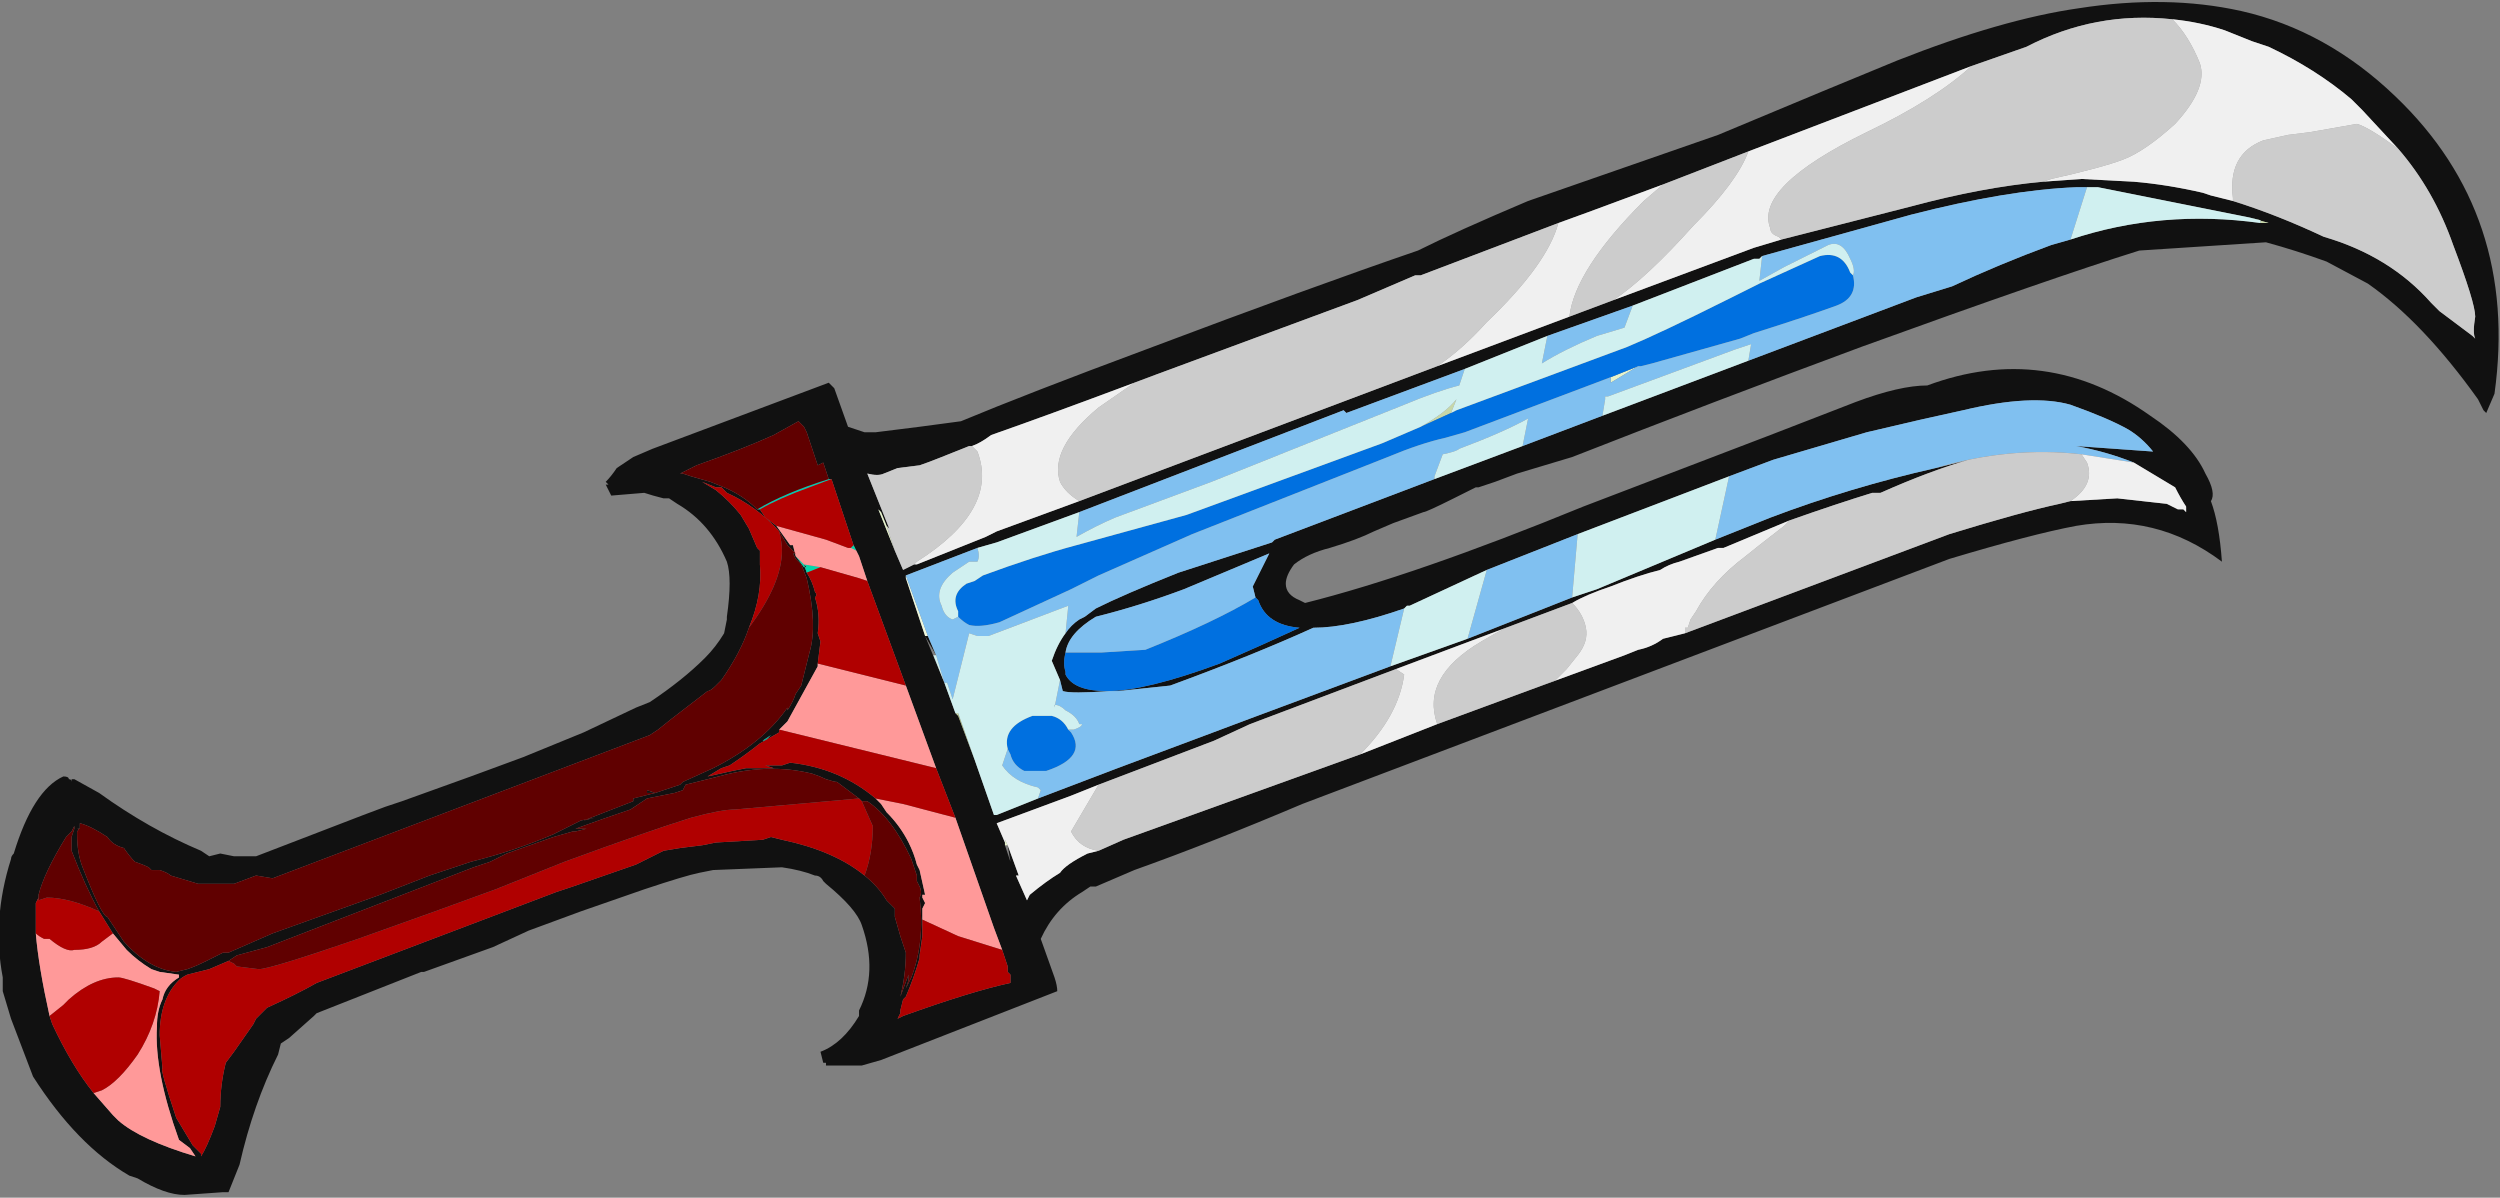 <?xml version="1.0" encoding="UTF-8" standalone="no"?>
<svg xmlns:ffdec="https://www.free-decompiler.com/flash" xmlns:xlink="http://www.w3.org/1999/xlink" ffdec:objectType="frame" height="152.25px" width="317.8px" xmlns="http://www.w3.org/2000/svg">
  <rect width="100%" height="100%" fill="#808080" stroke="none"/>
  <g transform="matrix(1.0, 0.0, 0.0, 1.0, 179.9, 71.4)">
    <use ffdec:characterId="1249" height="21.75" transform="matrix(7.0, 0.0, 0.0, 7.0, -179.9, -71.4)" width="45.4" xlink:href="#shape0"/>
  </g>
  <defs>
    <g id="shape0" transform="matrix(1.0, 0.0, 0.0, 1.0, 25.7, 10.2)">
      <path d="M13.75 -9.85 Q12.35 -10.0 11.1 -9.35 L10.1 -9.0 6.05 -7.45 4.5 -6.85 3.15 -6.35 2.6 -6.15 0.1 -5.2 0.0 -5.2 -1.05 -4.75 -4.7 -3.4 -5.1 -3.25 Q-6.7 -2.65 -7.7 -2.3 -7.9 -2.15 -8.05 -2.1 L-8.1 -2.1 -8.6 -1.9 Q-8.85 -1.8 -9.0 -1.75 L-9.4 -1.7 -9.65 -1.6 Q-9.75 -1.55 -9.95 -1.6 L-9.55 -0.6 -9.6 -0.65 -9.7 -0.9 -9.75 -0.95 -9.45 -0.2 -9.3 0.15 -9.1 0.05 -9.05 0.05 -7.8 -0.45 -7.6 -0.55 -6.1 -1.1 0.4 -3.55 2.8 -4.45 3.6 -4.75 6.15 -5.7 6.65 -5.85 9.0 -6.45 Q10.3 -6.8 11.4 -6.9 L12.1 -6.95 13.05 -6.9 Q13.65 -6.85 14.3 -6.7 L14.45 -6.65 14.85 -6.55 Q15.65 -6.3 16.5 -5.9 17.7 -5.55 18.45 -4.7 L18.6 -4.55 19.2 -4.1 19.25 -4.05 Q19.2 -4.15 19.25 -4.45 19.25 -4.7 18.85 -5.75 18.5 -6.75 17.85 -7.5 L17.2 -8.2 17.0 -8.4 Q16.35 -8.95 15.5 -9.35 L15.2 -9.45 14.7 -9.65 Q14.25 -9.8 13.75 -9.85 M3.95 -4.65 L2.4 -4.1 0.9 -3.5 -1.25 -2.7 -1.3 -2.75 -6.1 -0.9 -7.6 -0.35 -7.95 -0.25 -9.25 0.25 -9.25 0.3 -8.9 1.35 -8.55 2.2 -8.35 2.75 -8.3 2.8 -8.0 3.6 -7.65 4.6 -7.6 4.6 -6.85 4.3 Q-5.55 3.8 -3.8 3.15 L-3.0 2.85 -0.45 1.9 0.95 1.4 2.85 0.65 3.3 0.5 5.45 -0.4 6.45 -0.8 Q7.9 -1.35 9.45 -1.7 L10.05 -1.85 Q9.35 -1.65 8.45 -1.25 L8.3 -1.25 Q7.65 -1.05 6.8 -0.75 L5.6 -0.25 5.5 -0.25 4.8 0.0 Q4.6 0.05 4.45 0.15 4.05 0.25 3.55 0.45 3.1 0.6 2.85 0.75 L1.65 1.2 -0.35 1.95 -3.0 2.95 -3.65 3.25 -5.75 4.05 -6.25 4.25 -7.6 4.75 -7.45 5.1 -7.45 5.15 -7.35 5.45 -7.4 5.15 -7.2 5.7 -7.25 5.7 -7.05 6.15 -7.0 6.05 Q-6.7 5.8 -6.45 5.65 -6.35 5.5 -5.95 5.3 L-5.75 5.25 -5.3 5.05 -1.0 3.5 0.4 2.95 2.3 2.25 3.8 1.7 4.05 1.6 Q4.3 1.55 4.5 1.4 L4.9 1.3 9.7 -0.5 Q11.0 -0.9 11.7 -1.05 L11.9 -1.1 12.75 -1.15 13.65 -1.05 13.85 -0.95 13.95 -0.95 14.0 -0.9 14.0 -1.0 Q13.9 -1.15 13.8 -1.35 L13.05 -1.8 Q12.55 -2.0 12.0 -2.1 L13.4 -2.0 Q13.2 -2.25 12.95 -2.4 12.6 -2.6 11.9 -2.85 11.2 -3.05 9.95 -2.75 9.25 -2.6 8.2 -2.35 L6.5 -1.85 5.7 -1.55 2.95 -0.5 1.3 0.15 -0.1 0.8 -0.15 0.8 -0.2 0.85 Q-1.2 1.2 -1.85 1.2 -2.95 1.7 -4.45 2.25 L-5.4 2.35 -5.55 2.35 Q-6.25 2.4 -6.4 2.35 L-6.45 2.15 -6.6 1.8 Q-6.5 1.5 -6.35 1.3 -6.25 1.15 -6.1 1.05 L-6.0 1.0 -5.8 0.85 Q-5.3 0.6 -4.3 0.2 L-2.6 -0.35 -2.55 -0.4 0.35 -1.5 1.95 -2.1 3.4 -2.65 6.05 -3.65 9.1 -4.8 9.75 -5.0 Q10.6 -5.4 11.55 -5.75 L11.9 -5.85 Q13.55 -6.4 15.35 -6.15 L15.5 -6.15 15.15 -6.25 12.4 -6.8 12.2 -6.8 12.0 -6.8 Q10.75 -6.75 9.0 -6.3 L6.3 -5.55 6.25 -5.5 6.15 -5.5 3.95 -4.65 M2.05 -6.55 L5.5 -7.75 Q7.65 -8.65 8.75 -9.1 10.65 -9.85 12.05 -10.05 13.65 -10.3 15.0 -10.0 16.55 -9.65 17.8 -8.45 20.05 -6.3 19.6 -3.05 L19.45 -2.7 19.4 -2.75 19.3 -2.95 Q18.3 -4.35 17.3 -5.05 L16.55 -5.45 Q16.0 -5.65 15.45 -5.8 L13.15 -5.65 Q11.55 -5.15 8.1 -3.9 5.4 -2.9 2.85 -1.9 L1.85 -1.6 1.45 -1.45 1.15 -1.35 1.1 -1.35 0.7 -1.15 Q0.2 -0.9 0.15 -0.9 L-0.4 -0.7 -0.75 -0.55 Q-1.05 -0.4 -1.55 -0.25 -1.95 -0.15 -2.2 0.05 -2.35 0.25 -2.35 0.4 -2.35 0.6 -2.1 0.7 L-2.0 0.75 Q0.0 0.25 3.05 -1.0 L6.45 -2.3 8.0 -2.9 Q8.8 -3.2 9.3 -3.2 11.45 -4.0 13.35 -2.65 14.1 -2.15 14.35 -1.6 14.55 -1.25 14.45 -1.1 14.6 -0.7 14.65 0.0 13.45 -0.9 12.0 -0.65 11.2 -0.5 9.7 -0.05 L-2.05 4.4 Q-3.7 5.1 -5.1 5.6 L-5.8 5.9 -5.9 5.9 -6.05 6.0 Q-6.55 6.3 -6.8 6.85 L-6.55 7.55 Q-6.5 7.7 -6.5 7.8 L-9.7 9.05 -10.05 9.15 -10.7 9.15 -10.7 9.1 -10.75 9.1 -10.8 8.9 Q-10.4 8.75 -10.1 8.25 L-10.1 8.15 Q-9.75 7.45 -10.05 6.6 -10.15 6.3 -10.7 5.85 L-10.75 5.8 Q-10.8 5.7 -10.9 5.7 -11.15 5.6 -11.5 5.55 L-12.75 5.6 -13.0 5.65 Q-13.25 5.7 -14.0 5.95 L-15.15 6.35 -16.1 6.7 -16.75 7.0 -18.0 7.45 -18.05 7.45 -19.95 8.2 -20.0 8.25 -20.45 8.65 -20.6 8.75 -20.65 8.95 Q-21.1 9.85 -21.35 10.95 L-21.55 11.45 -21.65 11.45 -22.35 11.5 Q-22.7 11.5 -23.2 11.2 L-23.35 11.15 Q-24.3 10.6 -25.1 9.35 L-25.5 8.3 -25.65 7.8 -25.65 7.55 Q-25.85 6.5 -25.5 5.4 -25.5 5.35 -25.45 5.3 -25.1 4.15 -24.55 3.9 -24.45 3.9 -24.45 3.95 -24.4 3.95 -24.4 4.0 L-24.4 3.95 -24.35 3.95 -23.9 4.2 Q-23.0 4.85 -22.05 5.25 L-21.9 5.35 -21.7 5.3 -21.45 5.35 -21.05 5.35 -19.1 4.6 -18.7 4.45 -18.4 4.35 -17.15 3.9 -16.2 3.55 -15.1 3.1 -14.15 2.65 -13.9 2.55 Q-13.3 2.15 -12.9 1.75 -12.7 1.55 -12.55 1.3 L-12.5 1.05 -12.5 1.0 Q-12.4 0.3 -12.5 0.0 -12.8 -0.7 -13.4 -1.05 L-13.55 -1.15 -13.65 -1.15 Q-13.85 -1.2 -14.0 -1.25 L-14.6 -1.2 -14.7 -1.4 -14.65 -1.4 -14.7 -1.45 Q-14.6 -1.55 -14.5 -1.7 L-14.2 -1.9 -13.85 -2.05 -10.65 -3.25 -10.55 -3.15 -10.3 -2.45 -10.0 -2.35 -9.8 -2.35 -9.0 -2.45 -8.25 -2.55 Q-7.05 -3.05 -4.9 -3.85 -1.85 -5.0 0.05 -5.65 0.75 -6.0 2.05 -6.55 M4.9 1.25 L4.9 1.3 4.9 1.25 M-10.65 -1.5 L-10.75 -1.8 -10.85 -1.75 -11.05 -2.35 -11.1 -2.45 -11.2 -2.55 -11.65 -2.3 Q-12.2 -2.05 -13.05 -1.75 L-13.35 -1.6 -13.3 -1.6 -13.15 -1.55 -12.8 -1.45 -12.55 -1.35 Q-12.2 -1.2 -11.95 -0.95 L-11.9 -0.95 -11.8 -0.8 -11.6 -0.65 -11.35 -0.3 -11.3 -0.3 -11.25 -0.1 -11.1 0.1 -11.05 0.1 -11.1 0.05 -11.05 0.2 Q-10.95 0.35 -10.9 0.55 -10.85 0.6 -10.9 0.65 -10.8 0.95 -10.85 1.3 L-10.8 1.45 -10.85 1.85 -10.85 1.9 -11.4 2.9 -11.55 3.05 -11.55 3.1 -11.9 3.3 -11.9 3.3 Q-12.15 3.5 -12.45 3.7 L-12.6 3.75 -12.85 3.9 -12.4 3.8 -12.15 3.75 -11.65 3.75 -11.8 3.7 -11.5 3.7 -11.35 3.65 Q-10.45 3.75 -9.8 4.3 L-9.7 4.4 -9.6 4.55 Q-9.35 4.8 -9.2 5.1 L-9.2 5.1 Q-9.1 5.3 -9.05 5.5 L-9.0 5.6 -8.9 6.05 -8.95 6.05 -8.95 6.1 -8.9 6.2 -8.95 6.3 -8.95 6.35 -8.95 6.8 -9.0 7.15 -9.0 7.2 Q-9.1 7.55 -9.25 7.9 L-9.3 7.95 -9.35 8.15 -9.35 8.2 -9.4 8.3 -9.3 8.25 Q-8.05 7.8 -7.35 7.65 L-7.35 7.5 -7.4 7.45 -7.4 7.35 -7.5 7.05 -7.65 6.65 -8.35 4.65 -8.7 3.75 -9.25 2.25 -9.95 0.35 -10.1 -0.1 -10.15 -0.2 -10.2 -0.3 -10.6 -1.5 -10.65 -1.5 M-11.55 -0.55 Q-11.95 -1.0 -12.5 -1.25 L-12.6 -1.35 -12.7 -1.35 -12.95 -1.45 -12.7 -1.3 Q-12.45 -1.1 -12.25 -0.85 L-12.1 -0.6 -11.95 -0.25 -11.9 -0.2 -11.9 0.05 Q-11.85 0.6 -12.1 1.2 -12.25 1.65 -12.6 2.15 L-12.7 2.25 Q-12.8 2.35 -12.85 2.35 L-13.5 2.85 -13.75 3.05 -13.9 3.15 -20.75 5.75 -21.05 5.7 -21.45 5.85 -22.1 5.85 -22.6 5.7 Q-22.65 5.65 -22.8 5.6 L-22.95 5.6 -23.0 5.55 Q-23.1 5.5 -23.25 5.45 -23.35 5.35 -23.45 5.2 -23.65 5.15 -23.75 5.0 -24.05 4.8 -24.25 4.75 L-24.25 4.85 -24.3 4.85 Q-24.25 4.85 -24.3 4.9 L-24.3 4.95 Q-24.3 5.3 -24.2 5.55 -23.85 6.45 -23.75 6.45 L-23.45 6.9 Q-23.0 7.4 -22.5 7.45 L-22.3 7.4 Q-22.15 7.35 -21.95 7.25 L-21.65 7.1 -21.55 7.1 -20.75 6.75 -18.8 6.05 -17.9 5.7 -17.15 5.45 Q-16.35 5.25 -15.65 4.95 L-15.15 4.7 -14.9 4.65 -15.1 4.7 -14.2 4.35 -14.2 4.3 -13.8 4.2 -13.35 4.05 -13.3 4.0 -12.75 3.75 Q-11.85 3.3 -11.4 2.65 L-11.4 2.7 Q-11.3 2.55 -11.25 2.4 L-11.15 2.25 -11.0 1.65 Q-10.85 1.15 -11.05 0.3 L-11.15 0.05 -11.25 -0.05 -11.3 -0.15 -11.25 -0.15 -11.4 -0.3 -11.55 -0.55 M-2.3 0.8 L-2.3 0.8 M-6.35 1.65 Q-6.4 1.85 -6.35 2.0 L-6.35 2.05 Q-6.2 2.35 -5.6 2.35 -4.9 2.35 -3.55 1.85 -2.75 1.5 -2.1 1.2 -2.7 1.15 -2.85 0.7 L-2.9 0.65 -2.95 0.45 -2.65 -0.15 -4.2 0.5 Q-5.0 0.8 -5.8 1.0 -6.3 1.3 -6.35 1.65 M-8.9 1.35 L-8.85 1.35 -8.7 1.7 -8.9 1.35 M-10.0 5.7 Q-9.75 5.9 -9.6 6.15 -9.55 6.2 -9.45 6.3 L-9.45 6.45 -9.35 6.8 -9.25 7.1 Q-9.25 7.5 -9.35 7.9 L-9.2 7.5 -9.2 7.6 -9.25 7.75 -9.15 7.55 Q-8.9 6.9 -9.0 6.1 -8.95 6.0 -9.0 5.9 L-9.05 5.8 -9.05 5.7 -9.15 5.4 Q-9.5 4.65 -9.95 4.35 L-10.05 4.35 -10.1 4.3 -10.5 4.0 Q-10.55 4.0 -10.7 3.95 -10.8 3.9 -10.95 3.85 -11.75 3.65 -12.65 3.9 L-13.25 4.05 -13.3 4.15 -13.45 4.2 -13.95 4.3 -14.25 4.5 Q-14.7 4.65 -15.25 4.85 L-15.05 4.85 -15.25 4.9 -15.3 4.9 -15.65 5.0 -16.5 5.3 -16.8 5.45 -17.1 5.55 -20.85 7.0 -21.4 7.15 -21.55 7.25 -21.9 7.4 -22.3 7.5 Q-22.4 7.55 -22.45 7.6 -22.8 7.95 -22.8 8.6 L-22.75 9.2 Q-22.8 9.2 -22.5 10.1 -22.35 10.35 -22.2 10.6 L-22.05 10.75 -22.05 10.8 Q-21.95 10.65 -21.8 10.25 L-21.7 9.9 Q-21.7 9.5 -21.6 9.1 L-21.45 8.9 -21.1 8.4 -21.05 8.3 -20.85 8.1 Q-20.3 7.85 -19.95 7.65 L-15.6 6.0 -15.3 5.9 -14.15 5.5 -13.65 5.25 -13.35 5.2 -12.95 5.15 -12.7 5.1 -11.85 5.05 -11.7 5.0 -11.5 5.05 Q-10.55 5.25 -10.0 5.7 M-11.8 3.25 L-11.7 3.15 -11.85 3.25 -11.8 3.25 M-11.9 3.3 L-11.9 3.3 M-13.8 4.2 L-13.95 4.2 -13.95 4.15 -13.8 4.2 M-24.0 9.65 L-23.65 10.05 -23.55 10.15 Q-23.15 10.5 -22.15 10.8 L-22.25 10.65 -22.45 10.5 Q-22.9 9.25 -22.85 8.45 -22.85 8.15 -22.75 7.95 -22.7 7.7 -22.45 7.55 L-22.45 7.5 -22.8 7.45 -22.95 7.4 Q-23.2 7.25 -23.4 7.05 L-23.65 6.75 -23.9 6.35 Q-24.15 5.9 -24.4 5.25 L-24.4 5.0 -24.35 4.85 -24.35 4.8 -24.4 4.9 -24.5 5.0 Q-24.9 5.65 -25.0 6.05 L-25.0 6.1 -25.05 6.2 -25.05 6.75 Q-25.0 7.35 -24.8 8.25 L-24.75 8.4 Q-24.4 9.15 -24.0 9.65" fill="#111111" fill-rule="evenodd" stroke="none"/>
      <path d="M-8.9 1.35 L-9.25 0.3 -9.25 0.25 -8.85 1.35 -8.9 1.35" fill="#eef7db" fill-rule="evenodd" stroke="none"/>
      <path d="M0.1 -2.45 Q0.55 -2.7 0.75 -2.95 L0.65 -2.7 0.1 -2.45 M-8.3 2.8 L-8.35 2.75 -8.3 2.75 -8.3 2.8 M15.35 -6.15 L15.35 -6.2 15.15 -6.25 15.5 -6.15 15.35 -6.15" fill="#c7d7a8" fill-rule="evenodd" stroke="none"/>
      <path d="M-9.45 -0.2 L-9.75 -0.95 -9.7 -0.9 -9.6 -0.65 -9.45 -0.2 M4.05 -3.55 L3.55 -3.25 3.55 -3.35 4.05 -3.55 M-7.45 5.15 L-7.45 5.1 -7.45 5.05 -7.4 5.15 -7.45 5.15" fill="#e7f3cb" fill-rule="evenodd" stroke="none"/>
      <path d="M-8.0 3.6 L-8.3 2.8 -8.3 2.75 -8.0 3.6" fill="#a9b678" fill-rule="evenodd" stroke="none"/>
      <path d="M-11.95 -0.95 Q-11.45 -1.25 -10.65 -1.5 L-10.6 -1.5 -11.0 -1.35 Q-11.55 -1.15 -11.9 -0.95 L-11.95 -0.95" fill="#00cab0" fill-rule="evenodd" stroke="none"/>
      <path d="M-10.2 -0.3 L-10.15 -0.2 -10.25 -0.25 -10.2 -0.3 M-11.05 0.2 L-11.1 0.05 -11.05 0.1 -11.1 0.1 -11.25 -0.1 -11.1 0.05 -10.8 0.1 -11.05 0.2" fill="#03d6ab" fill-rule="evenodd" stroke="none"/>
      <path d="M-11.9 3.3 L-11.9 3.3 M-11.8 3.25 L-11.85 3.25 -11.7 3.15 -11.8 3.25" fill="#00ae99" fill-rule="evenodd" stroke="none"/>
      <path d="M-8.3 1.0 L-8.3 0.9 Q-8.45 0.6 -8.15 0.4 L-8.0 0.35 -7.85 0.25 Q-6.9 -0.1 -6.15 -0.3 L-4.15 -0.85 -0.6 -2.15 0.1 -2.45 0.65 -2.7 0.75 -2.75 3.85 -3.9 Q4.45 -4.15 5.65 -4.75 L6.25 -5.05 7.35 -5.55 Q7.75 -5.65 7.9 -5.25 L7.95 -5.2 Q8.05 -4.8 7.65 -4.65 7.1 -4.45 6.15 -4.15 L5.9 -4.05 4.3 -3.6 4.1 -3.55 4.05 -3.55 3.55 -3.35 0.9 -2.35 0.55 -2.25 Q0.1 -2.15 -0.5 -1.9 L-4.05 -0.5 -5.75 0.25 -6.25 0.5 -7.55 1.1 Q-7.9 1.2 -8.1 1.15 -8.2 1.1 -8.3 1.0 M-2.9 0.65 L-2.85 0.7 Q-2.7 1.15 -2.1 1.2 -2.75 1.5 -3.55 1.85 -4.9 2.35 -5.6 2.35 -6.2 2.35 -6.35 2.05 L-6.35 2.0 Q-6.4 1.85 -6.35 1.65 L-5.7 1.65 -4.9 1.6 Q-3.65 1.1 -2.9 0.65 M-6.3 3.05 L-6.25 3.1 Q-5.95 3.55 -6.7 3.8 L-7.1 3.8 Q-7.3 3.7 -7.35 3.5 L-7.4 3.4 Q-7.5 3.0 -6.95 2.8 L-6.6 2.8 Q-6.4 2.85 -6.3 3.05" fill="#0070e0" fill-rule="evenodd" stroke="none"/>
      <path d="M3.95 -4.65 L3.8 -4.25 3.3 -4.1 Q2.7 -3.85 2.3 -3.6 L2.4 -4.1 3.95 -4.65 M0.9 -3.5 L0.8 -3.2 Q0.4 -3.1 -0.2 -2.85 L-3.7 -1.45 -5.45 -0.8 Q-5.8 -0.65 -6.15 -0.45 L-6.1 -0.9 -1.3 -2.75 -1.25 -2.7 0.9 -3.5 M-7.95 -0.25 Q-7.9 -0.1 -7.95 0.0 L-8.1 0.0 -8.4 0.2 Q-8.75 0.5 -8.6 0.8 -8.55 1.0 -8.4 1.05 L-8.3 1.0 Q-8.2 1.1 -8.1 1.15 -7.9 1.2 -7.55 1.1 L-6.25 0.5 -5.75 0.25 -4.05 -0.5 -0.5 -1.9 Q0.1 -2.15 0.55 -2.25 L0.9 -2.35 3.55 -3.35 3.55 -3.25 4.05 -3.55 4.1 -3.55 4.3 -3.6 5.9 -4.05 6.15 -4.15 Q7.1 -4.45 7.65 -4.65 8.05 -4.8 7.95 -5.2 8.0 -5.3 7.9 -5.5 7.75 -5.85 7.5 -5.75 L6.7 -5.35 6.25 -5.1 6.3 -5.55 9.0 -6.3 Q10.75 -6.75 12.0 -6.8 L12.2 -6.8 11.9 -5.85 11.55 -5.75 Q10.6 -5.4 9.75 -5.0 L9.1 -4.8 6.05 -3.65 6.1 -3.95 5.8 -3.85 3.5 -3.0 3.45 -3.0 3.45 -2.95 3.4 -2.65 1.95 -2.1 2.05 -2.6 Q1.6 -2.35 0.8 -2.05 0.75 -2.0 0.5 -1.95 L0.35 -1.55 0.35 -1.5 -2.55 -0.4 -2.6 -0.35 -4.3 0.2 Q-5.3 0.6 -5.8 0.85 L-6.0 1.0 -6.1 1.05 Q-6.25 1.15 -6.35 1.3 L-6.3 0.8 -7.75 1.35 -7.95 1.35 -8.1 1.3 -8.4 2.5 -8.5 2.2 -8.55 2.2 -8.7 1.7 -8.85 1.35 -9.25 0.25 -7.95 -0.25 M-6.45 2.15 L-6.4 2.35 Q-6.25 2.4 -5.55 2.35 L-5.4 2.35 -4.45 2.25 Q-2.95 1.7 -1.85 1.2 -1.2 1.2 -0.2 0.85 L-0.45 1.9 -3.0 2.85 -3.8 3.15 Q-5.55 3.8 -6.85 4.3 L-6.8 4.15 -6.85 4.1 Q-7.3 4.0 -7.5 3.7 L-7.4 3.4 -7.35 3.5 Q-7.3 3.7 -7.1 3.8 L-6.7 3.8 Q-5.95 3.55 -6.25 3.1 L-6.3 3.05 -6.2 3.05 Q-6.05 3.0 -6.05 2.95 L-6.1 2.95 Q-6.15 2.8 -6.35 2.7 -6.45 2.6 -6.55 2.6 L-6.55 2.65 -6.45 2.15 M1.3 0.15 L2.95 -0.5 2.85 0.65 0.95 1.4 1.3 0.15 M5.7 -1.55 L6.5 -1.85 8.2 -2.35 Q9.25 -2.6 9.95 -2.75 11.2 -3.05 11.9 -2.85 12.6 -2.6 12.95 -2.4 13.2 -2.25 13.4 -2.0 L12.0 -2.1 Q12.55 -2.0 13.05 -1.8 L12.1 -1.95 Q10.8 -2.1 9.45 -1.7 7.9 -1.35 6.45 -0.8 L5.45 -0.4 5.7 -1.55 M-2.9 0.65 Q-3.65 1.1 -4.9 1.6 L-5.7 1.65 -6.35 1.65 Q-6.3 1.3 -5.8 1.0 -5.0 0.8 -4.2 0.5 L-2.65 -0.15 -2.95 0.45 -2.9 0.65" fill="#80c0f0" fill-rule="evenodd" stroke="none"/>
      <path d="M2.4 -4.1 L2.3 -3.6 Q2.7 -3.85 3.3 -4.1 L3.8 -4.25 3.95 -4.65 6.15 -5.5 6.25 -5.5 6.3 -5.55 6.25 -5.1 6.7 -5.35 7.5 -5.75 Q7.75 -5.85 7.9 -5.5 8.0 -5.3 7.95 -5.2 L7.9 -5.25 Q7.75 -5.65 7.35 -5.55 L6.25 -5.05 5.65 -4.75 Q4.45 -4.15 3.85 -3.9 L0.75 -2.75 0.65 -2.7 0.75 -2.95 Q0.55 -2.7 0.1 -2.45 L-0.6 -2.15 -4.15 -0.85 -6.15 -0.3 Q-6.9 -0.1 -7.85 0.25 L-8.0 0.35 -8.15 0.4 Q-8.45 0.6 -8.3 0.9 L-8.3 1.0 -8.4 1.05 Q-8.55 1.0 -8.6 0.8 -8.75 0.5 -8.4 0.2 L-8.1 0.0 -7.95 0.0 Q-7.9 -0.1 -7.95 -0.25 L-7.6 -0.35 -6.1 -0.9 -6.15 -0.45 Q-5.8 -0.65 -5.45 -0.8 L-3.7 -1.45 -0.2 -2.85 Q0.4 -3.1 0.8 -3.2 L0.9 -3.5 2.4 -4.1 M0.35 -1.5 L0.35 -1.55 0.5 -1.95 Q0.75 -2.0 0.8 -2.05 1.6 -2.35 2.05 -2.6 L1.95 -2.1 0.35 -1.5 M3.4 -2.65 L3.45 -2.95 3.45 -3.0 3.5 -3.0 5.8 -3.85 6.1 -3.95 6.05 -3.65 3.4 -2.65 M11.9 -5.85 L12.2 -6.8 12.4 -6.8 15.15 -6.25 15.35 -6.2 15.35 -6.15 Q13.55 -6.4 11.9 -5.85 M-6.35 1.3 Q-6.5 1.5 -6.6 1.8 L-6.45 2.15 -6.55 2.65 -6.55 2.6 Q-6.45 2.6 -6.35 2.7 -6.15 2.8 -6.1 2.95 L-6.05 2.95 Q-6.05 3.0 -6.2 3.05 L-6.3 3.05 Q-6.4 2.85 -6.6 2.8 L-6.95 2.8 Q-7.5 3.0 -7.4 3.4 L-7.5 3.7 Q-7.3 4.0 -6.85 4.1 L-6.8 4.15 -6.85 4.3 -7.6 4.6 -7.65 4.6 -8.0 3.6 -8.3 2.75 -8.35 2.75 -8.55 2.2 -8.5 2.2 -8.4 2.5 -8.1 1.3 -7.95 1.35 -7.75 1.35 -6.3 0.8 -6.35 1.3 M-0.2 0.85 L-0.15 0.8 -0.1 0.8 1.3 0.15 0.95 1.4 -0.45 1.9 -0.2 0.85 M2.95 -0.5 L5.7 -1.55 5.45 -0.4 3.3 0.5 2.85 0.65 2.95 -0.5 M-8.7 1.7 L-8.55 2.2 -8.75 1.7 -8.7 1.7" fill="#d0f0f0" fill-rule="evenodd" stroke="none"/>
      <path d="M-10.15 -0.2 L-10.1 -0.1 -9.95 0.35 -10.1 0.3 -10.8 0.1 -11.1 0.05 -11.25 -0.1 -11.3 -0.3 -11.35 -0.3 -11.6 -0.65 -10.7 -0.4 -10.3 -0.25 -10.25 -0.25 -10.15 -0.2 M-9.25 2.25 L-8.7 3.75 -11.55 3.05 -11.4 2.9 -10.85 1.9 -10.85 1.85 -9.25 2.25 M-8.35 4.65 L-7.65 6.65 -7.5 7.05 -8.3 6.8 -8.95 6.5 -8.95 6.35 -8.95 6.3 -8.9 6.2 -8.95 6.1 -8.95 6.05 -8.9 6.05 -9.0 5.6 -9.05 5.5 Q-9.1 5.3 -9.2 5.1 L-9.2 5.1 Q-9.35 4.8 -9.6 4.55 L-9.7 4.4 -9.8 4.3 -9.3 4.4 -8.35 4.65 M-23.65 6.75 L-23.4 7.05 Q-23.2 7.25 -22.95 7.4 L-22.8 7.45 -22.45 7.5 -22.45 7.55 Q-22.7 7.7 -22.75 7.95 -22.85 8.15 -22.85 8.45 -22.9 9.25 -22.45 10.5 L-22.25 10.65 -22.15 10.8 Q-23.15 10.5 -23.55 10.15 L-23.65 10.05 -24.0 9.65 -23.85 9.6 Q-23.55 9.45 -23.2 8.95 -22.85 8.4 -22.8 7.8 L-22.9 7.75 Q-23.45 7.55 -23.55 7.55 -24.0 7.55 -24.45 7.95 L-24.55 8.05 -24.8 8.25 Q-25.0 7.35 -25.05 6.75 -25.0 6.8 -24.9 6.85 L-24.8 6.85 Q-24.5 7.1 -24.35 7.05 -24.0 7.05 -23.85 6.9 L-23.65 6.75" fill="#ff9999" fill-rule="evenodd" stroke="none"/>
      <path d="M-10.6 -1.5 L-10.2 -0.3 -10.25 -0.25 -10.3 -0.25 -10.7 -0.4 -11.6 -0.65 -11.8 -0.8 -11.9 -0.95 Q-11.55 -1.15 -11.0 -1.35 L-10.6 -1.5 M-9.95 0.35 L-9.25 2.25 -10.85 1.85 -10.8 1.45 -10.85 1.3 Q-10.8 0.95 -10.9 0.65 -10.85 0.6 -10.9 0.55 -10.95 0.35 -11.05 0.2 L-10.8 0.1 -10.1 0.3 -9.95 0.35 M-8.7 3.75 L-8.35 4.65 -9.3 4.4 -9.8 4.3 Q-10.45 3.75 -11.35 3.65 L-11.5 3.7 -11.8 3.7 -11.65 3.75 -12.15 3.75 -12.4 3.8 -12.85 3.9 -12.6 3.75 -12.45 3.7 Q-12.15 3.5 -11.9 3.3 L-11.9 3.3 -11.55 3.1 -11.55 3.05 -8.7 3.75 M-7.5 7.05 L-7.4 7.35 -7.4 7.45 -7.35 7.5 -7.35 7.65 Q-8.05 7.8 -9.3 8.25 L-9.4 8.3 -9.35 8.2 -9.35 8.15 -9.3 7.95 -9.25 7.9 Q-9.1 7.55 -9.0 7.2 L-9.0 7.15 -8.95 6.8 -8.95 6.35 -8.95 6.5 -8.3 6.8 -7.5 7.05 M-12.1 1.2 Q-11.85 0.6 -11.9 0.05 L-11.9 -0.2 -11.95 -0.25 -12.1 -0.6 -12.25 -0.85 Q-12.45 -1.1 -12.7 -1.3 L-12.95 -1.45 -12.7 -1.35 -12.6 -1.35 -12.5 -1.25 Q-11.95 -1.0 -11.55 -0.55 -11.5 -0.35 -11.5 -0.2 -11.5 0.4 -12.1 1.2 M-10.05 4.35 L-9.85 4.8 Q-9.85 5.3 -10.0 5.7 -10.55 5.25 -11.5 5.05 L-11.7 5.0 -11.85 5.05 -12.7 5.1 -12.95 5.15 -13.35 5.2 -13.65 5.25 -14.15 5.5 -15.3 5.9 -15.6 6.0 -19.95 7.65 Q-20.3 7.85 -20.85 8.1 L-21.05 8.3 -21.1 8.4 -21.45 8.9 -21.6 9.1 Q-21.7 9.5 -21.7 9.9 L-21.8 10.25 Q-21.95 10.65 -22.05 10.8 L-22.05 10.75 -22.2 10.6 Q-22.35 10.35 -22.5 10.1 -22.8 9.2 -22.75 9.2 L-22.8 8.6 Q-22.8 7.95 -22.45 7.6 -22.4 7.55 -22.3 7.5 L-21.9 7.4 -21.55 7.25 -21.45 7.3 -21.4 7.35 -21.0 7.4 Q-20.8 7.4 -19.2 6.85 -17.65 6.3 -16.7 5.95 L-15.45 5.45 Q-13.95 4.9 -13.15 4.65 -12.6 4.5 -12.35 4.5 L-10.1 4.3 -10.05 4.35 M-23.65 6.75 L-23.85 6.9 Q-24.0 7.05 -24.35 7.05 -24.5 7.1 -24.8 6.85 L-24.9 6.85 Q-25.0 6.8 -25.05 6.75 L-25.05 6.2 -25.0 6.1 -25.0 6.15 -24.85 6.1 Q-24.45 6.1 -23.9 6.35 L-23.65 6.75 M-24.8 8.25 L-24.55 8.05 -24.45 7.95 Q-24.0 7.55 -23.55 7.55 -23.45 7.55 -22.9 7.75 L-22.8 7.8 Q-22.85 8.4 -23.2 8.95 -23.55 9.45 -23.85 9.6 L-24.0 9.65 Q-24.4 9.15 -24.75 8.4 L-24.8 8.25" fill="#b00000" fill-rule="evenodd" stroke="none"/>
      <path d="M-11.95 -0.95 Q-12.2 -1.2 -12.55 -1.35 L-12.8 -1.45 -13.15 -1.55 -13.3 -1.6 -13.35 -1.6 -13.05 -1.75 Q-12.2 -2.05 -11.65 -2.3 L-11.2 -2.55 -11.1 -2.45 -11.05 -2.35 -10.85 -1.75 -10.75 -1.8 -10.65 -1.5 Q-11.45 -1.25 -11.95 -0.95 M-11.55 -0.55 L-11.4 -0.3 -11.25 -0.15 -11.3 -0.15 -11.25 -0.05 -11.15 0.05 -11.05 0.3 Q-10.85 1.15 -11.0 1.65 L-11.15 2.25 -11.25 2.4 Q-11.3 2.55 -11.4 2.7 L-11.4 2.65 Q-11.85 3.3 -12.75 3.75 L-13.3 4.0 -13.35 4.05 -13.8 4.2 -14.2 4.3 -14.2 4.35 -15.1 4.7 -14.9 4.65 -15.15 4.7 -15.65 4.95 Q-16.35 5.25 -17.15 5.45 L-17.9 5.7 -18.8 6.05 -20.75 6.75 -21.55 7.1 -21.65 7.1 -21.95 7.25 Q-22.15 7.35 -22.3 7.4 L-22.5 7.45 Q-23.0 7.4 -23.45 6.9 L-23.75 6.45 Q-23.85 6.45 -24.2 5.55 -24.3 5.3 -24.3 4.95 L-24.3 4.9 Q-24.25 4.85 -24.3 4.85 L-24.25 4.85 -24.25 4.75 Q-24.05 4.8 -23.75 5.0 -23.65 5.15 -23.45 5.2 -23.35 5.35 -23.25 5.45 -23.1 5.5 -23.0 5.55 L-22.95 5.6 -22.8 5.6 Q-22.65 5.65 -22.6 5.7 L-22.1 5.85 -21.45 5.85 -21.05 5.7 -20.75 5.75 -13.9 3.15 -13.75 3.05 -13.5 2.85 -12.85 2.35 Q-12.8 2.35 -12.7 2.25 L-12.6 2.15 Q-12.25 1.65 -12.1 1.2 -11.5 0.4 -11.5 -0.2 -11.5 -0.35 -11.55 -0.55 M-10.05 4.35 L-9.95 4.35 Q-9.5 4.65 -9.15 5.4 L-9.05 5.7 -9.05 5.8 -9.0 5.9 Q-8.95 6.0 -9.0 6.1 -8.9 6.9 -9.15 7.55 L-9.25 7.75 -9.2 7.6 -9.2 7.5 -9.35 7.9 Q-9.25 7.5 -9.25 7.1 L-9.35 6.8 -9.45 6.45 -9.45 6.3 Q-9.55 6.2 -9.6 6.15 -9.75 5.9 -10.0 5.7 -9.85 5.3 -9.85 4.8 L-10.05 4.35 M-21.55 7.25 L-21.4 7.15 -20.85 7.0 -17.1 5.55 -16.8 5.45 -16.5 5.3 -15.65 5.0 -15.3 4.9 -15.25 4.9 -15.05 4.85 -15.25 4.85 Q-14.7 4.65 -14.25 4.5 L-13.95 4.3 -13.45 4.2 -13.3 4.15 -13.25 4.05 -12.65 3.9 Q-11.75 3.65 -10.95 3.85 -10.8 3.9 -10.7 3.95 -10.55 4.0 -10.5 4.0 L-10.1 4.3 -12.35 4.5 Q-12.6 4.5 -13.15 4.65 -13.95 4.9 -15.45 5.45 L-16.7 5.95 Q-17.65 6.3 -19.2 6.85 -20.8 7.4 -21.0 7.4 L-21.4 7.35 -21.45 7.3 -21.55 7.25 M-13.8 4.2 L-13.95 4.15 -13.95 4.2 -13.8 4.2 M-25.0 6.1 L-25.0 6.05 Q-24.9 5.65 -24.5 5.0 L-24.4 4.9 -24.35 4.8 -24.35 4.85 -24.4 5.0 -24.4 5.25 Q-24.15 5.9 -23.9 6.35 -24.45 6.1 -24.85 6.1 L-25.0 6.15 -25.0 6.1" fill="#600000" fill-rule="evenodd" stroke="none"/>
      <path d="M10.1 -9.0 L11.1 -9.35 Q12.35 -10.0 13.75 -9.85 14.05 -9.55 14.25 -9.05 14.4 -8.6 13.8 -7.95 13.25 -7.45 12.85 -7.3 12.45 -7.15 11.55 -6.95 L11.4 -6.9 Q10.3 -6.8 9.0 -6.45 L6.65 -5.85 6.6 -5.9 Q6.45 -5.95 6.45 -6.05 6.15 -6.8 8.2 -7.8 9.45 -8.4 10.1 -9.0 M17.85 -7.5 Q18.5 -6.75 18.85 -5.75 19.25 -4.7 19.25 -4.45 19.2 -4.15 19.25 -4.05 L19.2 -4.1 18.6 -4.55 18.45 -4.7 Q17.7 -5.55 16.5 -5.9 15.65 -6.3 14.85 -6.55 L14.85 -6.6 Q14.75 -7.4 15.4 -7.65 L15.85 -7.75 16.25 -7.8 17.1 -7.95 Q17.3 -7.9 17.85 -7.5 M3.6 -4.75 L2.8 -4.45 Q2.9 -5.3 4.15 -6.55 L4.5 -6.85 6.05 -7.45 Q5.85 -6.9 5.05 -6.1 4.2 -5.15 3.6 -4.75 M0.4 -3.55 L-6.1 -1.1 Q-6.35 -1.25 -6.45 -1.45 -6.65 -2.05 -5.75 -2.8 L-5.1 -3.25 -4.7 -3.4 -1.05 -4.75 0.0 -5.2 0.1 -5.2 2.6 -6.15 Q2.4 -5.4 1.3 -4.35 0.85 -3.85 0.4 -3.55 M-9.1 0.05 L-9.3 0.15 -9.45 -0.2 -9.6 -0.65 -9.55 -0.6 -9.95 -1.6 Q-9.75 -1.55 -9.65 -1.6 L-9.4 -1.7 -9.0 -1.75 Q-8.85 -1.8 -8.6 -1.9 L-8.1 -2.1 -8.05 -2.1 -7.95 -2.0 Q-7.55 -0.95 -9.05 0.0 L-9.1 0.05 M11.9 -1.1 L11.7 -1.05 Q11.0 -0.9 9.7 -0.5 L4.9 1.3 4.9 1.25 4.9 1.2 4.95 1.2 5.0 1.05 5.1 0.9 Q5.4 0.35 6.0 -0.1 L6.25 -0.3 6.7 -0.65 6.8 -0.75 Q7.65 -1.05 8.3 -1.25 L8.45 -1.25 Q9.35 -1.65 10.05 -1.85 L9.45 -1.7 Q10.8 -2.1 12.1 -1.95 L12.2 -1.8 Q12.35 -1.4 11.9 -1.1 M2.3 2.25 L0.4 2.95 Q0.1 2.1 1.2 1.45 1.45 1.3 1.65 1.2 L2.85 0.75 Q3.05 0.95 3.1 1.2 3.15 1.45 2.95 1.7 L2.75 1.95 2.55 2.15 2.3 2.25 M-1.0 3.5 L-5.3 5.05 -5.75 5.25 Q-6.1 5.2 -6.25 4.9 L-5.75 4.05 -3.65 3.25 -3.0 2.95 -0.35 1.95 -0.2 2.05 Q-0.3 2.8 -1.0 3.5" fill="#cccccc" fill-rule="evenodd" stroke="none"/>
      <path d="M13.75 -9.85 Q14.25 -9.8 14.7 -9.65 L15.2 -9.45 15.5 -9.35 Q16.35 -8.95 17.0 -8.4 L17.2 -8.2 17.85 -7.5 Q17.3 -7.9 17.1 -7.95 L16.25 -7.8 15.85 -7.75 15.4 -7.65 Q14.75 -7.4 14.85 -6.6 L14.85 -6.55 14.45 -6.65 14.3 -6.7 Q13.65 -6.85 13.05 -6.9 L12.1 -6.95 11.4 -6.9 11.55 -6.95 Q12.45 -7.15 12.85 -7.3 13.25 -7.45 13.8 -7.95 14.4 -8.6 14.25 -9.05 14.05 -9.55 13.75 -9.85 M6.65 -5.85 L6.15 -5.7 3.6 -4.75 Q4.2 -5.15 5.05 -6.1 5.85 -6.9 6.05 -7.45 L10.1 -9.0 Q9.45 -8.4 8.2 -7.8 6.15 -6.8 6.45 -6.05 6.45 -5.95 6.6 -5.9 L6.65 -5.85 M2.8 -4.45 L0.4 -3.55 Q0.85 -3.85 1.3 -4.35 2.4 -5.4 2.6 -6.15 L3.15 -6.35 4.5 -6.85 4.15 -6.55 Q2.9 -5.3 2.8 -4.45 M-6.1 -1.1 L-7.6 -0.55 -7.8 -0.45 -9.05 0.05 -9.1 0.05 -9.05 0.0 Q-7.55 -0.95 -7.95 -2.0 L-8.05 -2.1 Q-7.9 -2.15 -7.7 -2.3 -6.7 -2.65 -5.1 -3.25 L-5.75 -2.8 Q-6.65 -2.05 -6.45 -1.45 -6.35 -1.25 -6.1 -1.1 M13.05 -1.8 L13.8 -1.35 Q13.9 -1.15 14.0 -1.0 L14.0 -0.9 13.95 -0.95 13.85 -0.95 13.65 -1.05 12.75 -1.15 11.9 -1.1 Q12.35 -1.4 12.2 -1.8 L12.1 -1.95 13.05 -1.8 M4.9 1.3 L4.5 1.4 Q4.3 1.55 4.05 1.6 L3.8 1.7 2.3 2.25 2.55 2.15 2.75 1.95 2.95 1.7 Q3.15 1.45 3.1 1.2 3.05 0.95 2.85 0.75 3.1 0.6 3.55 0.45 4.05 0.25 4.45 0.15 4.6 0.05 4.8 0.0 L5.5 -0.25 5.6 -0.25 6.8 -0.75 6.7 -0.65 6.25 -0.3 6.0 -0.1 Q5.4 0.35 5.1 0.9 L5.0 1.05 4.95 1.2 4.9 1.2 4.9 1.25 4.9 1.3 M0.4 2.95 L-1.0 3.5 Q-0.3 2.8 -0.2 2.05 L-0.35 1.95 1.65 1.2 Q1.45 1.3 1.2 1.45 0.1 2.1 0.4 2.95 M-5.75 5.25 L-5.95 5.3 Q-6.35 5.5 -6.45 5.65 -6.7 5.8 -7.0 6.05 L-7.05 6.15 -7.25 5.7 -7.2 5.7 -7.4 5.15 -7.45 5.05 -7.45 5.1 -7.6 4.75 -6.25 4.25 -5.75 4.05 -6.25 4.9 Q-6.1 5.2 -5.75 5.25" fill="#f0f0f0" fill-rule="evenodd" stroke="none"/>
    </g>
  </defs>
</svg>
